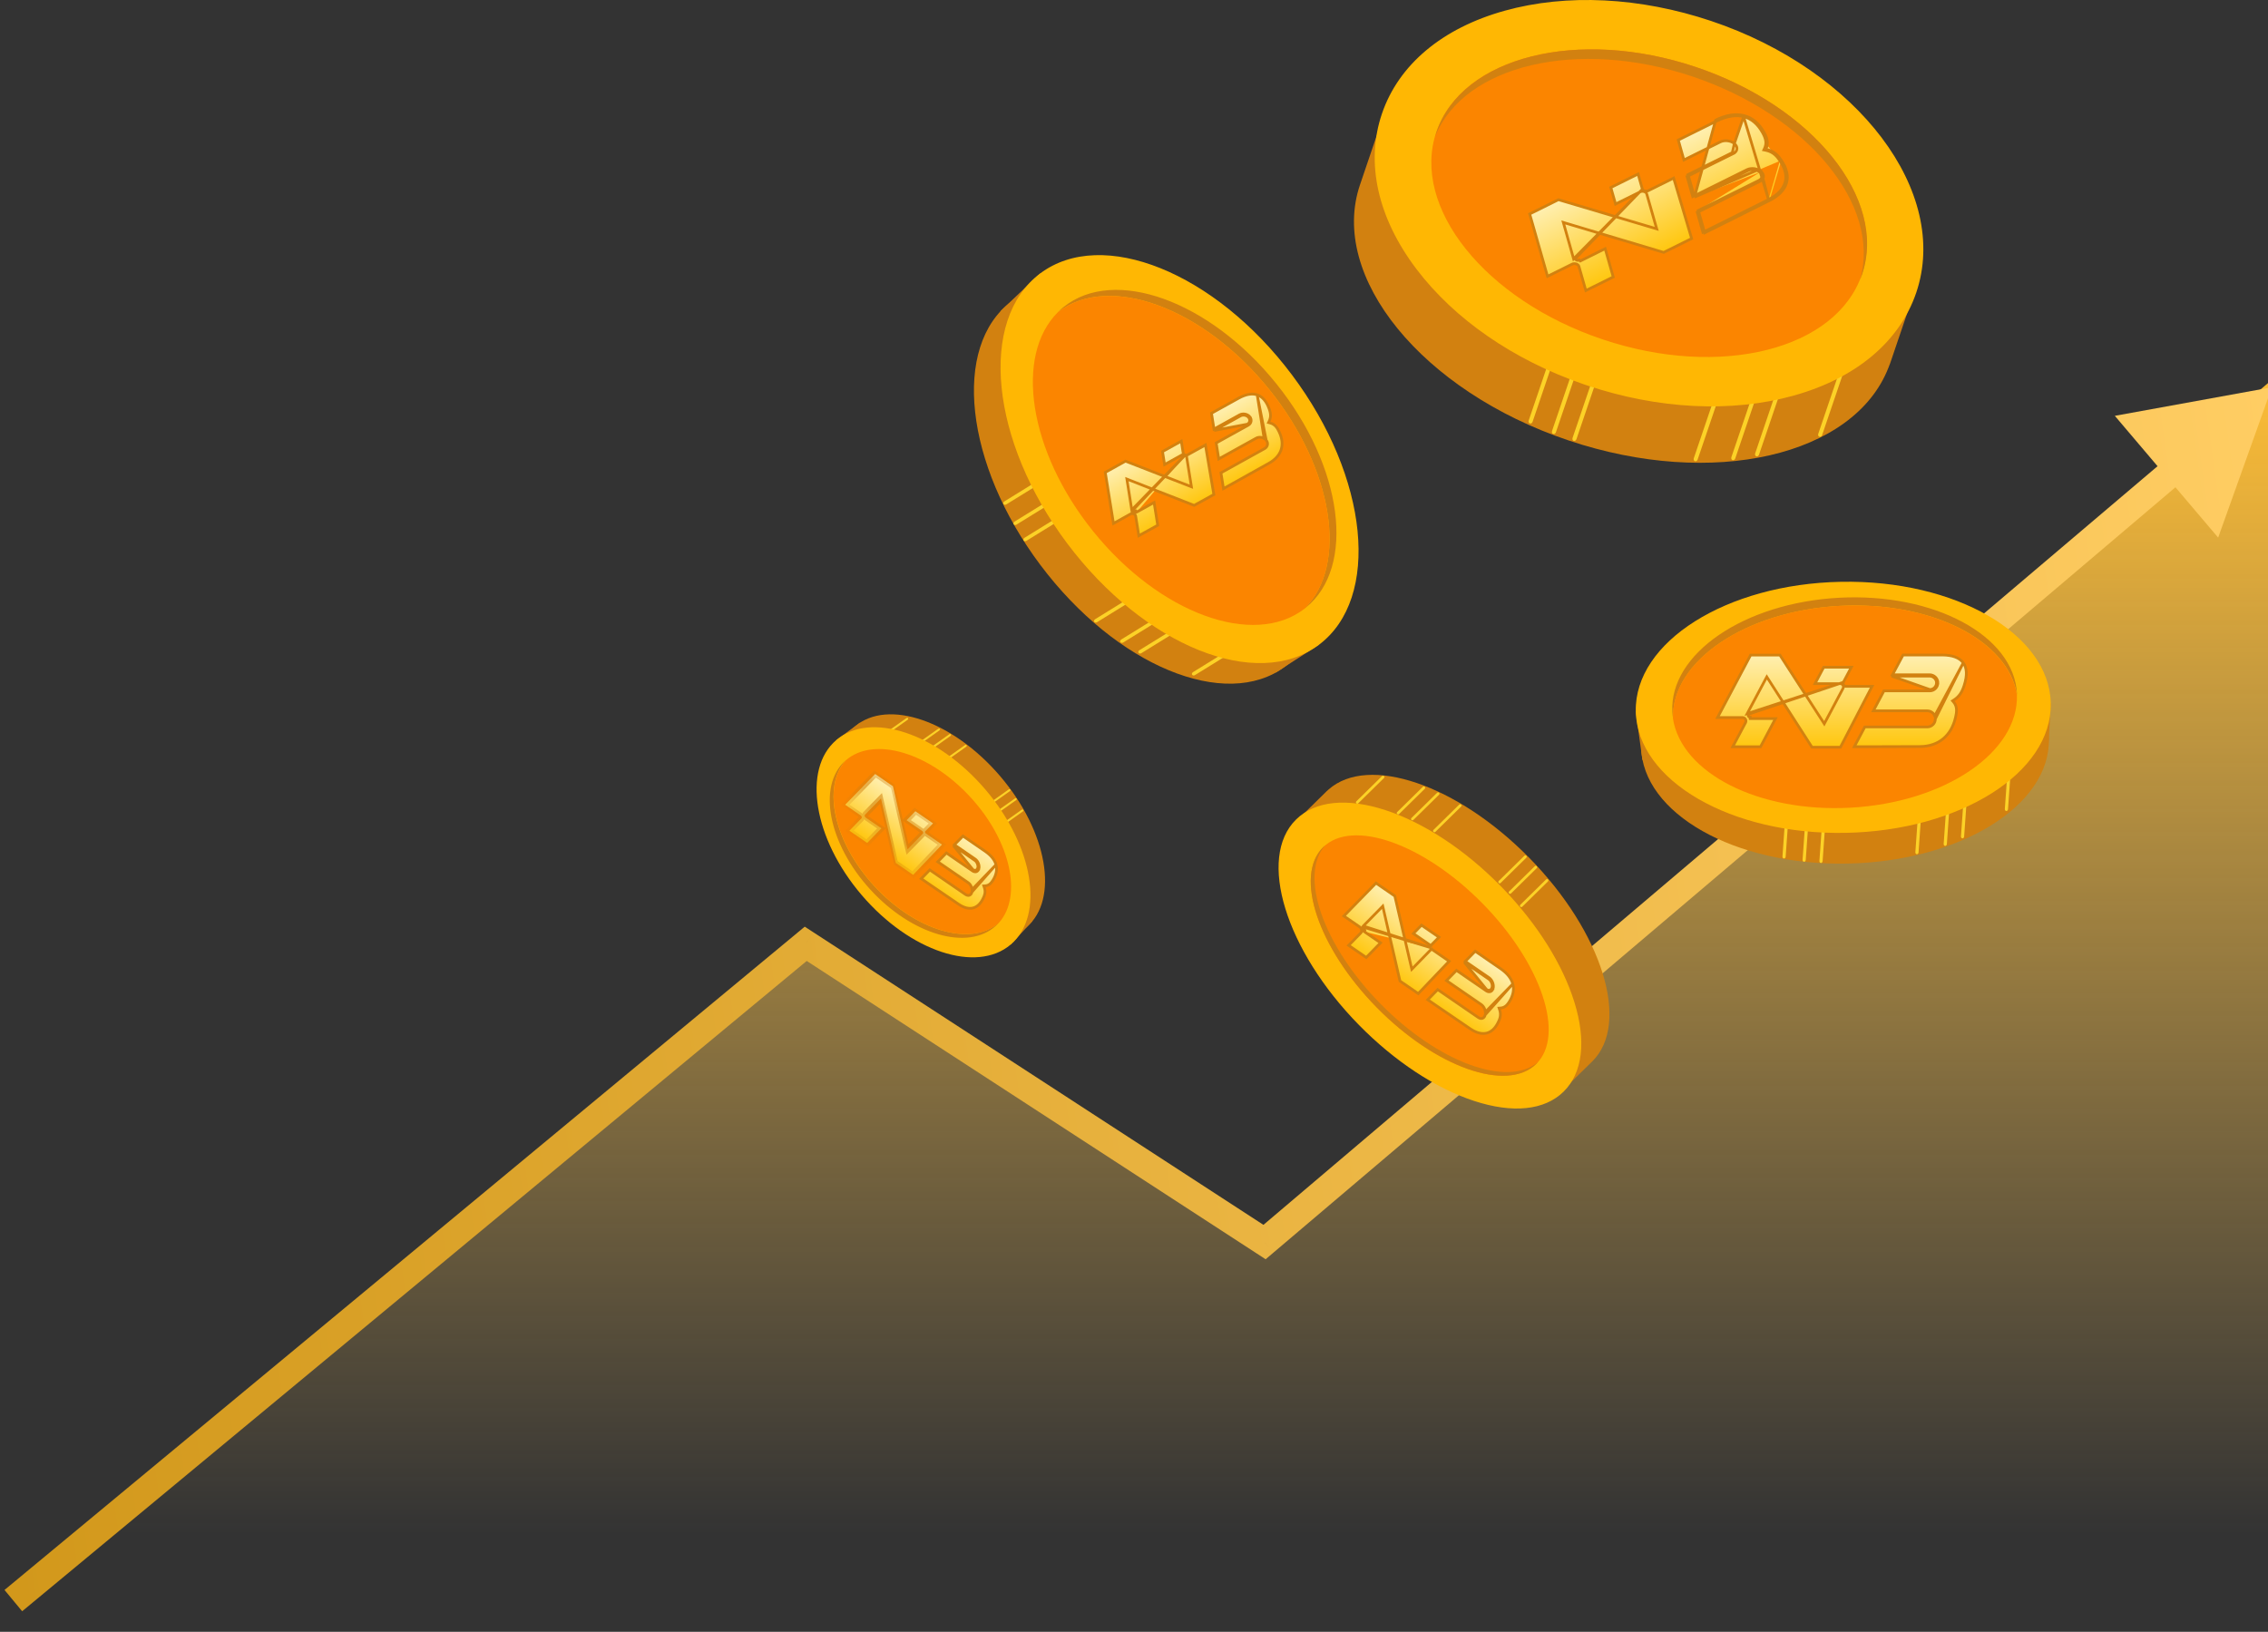 <svg width="82" height="59" viewBox="0 0 82 59" fill="none" xmlns="http://www.w3.org/2000/svg">
<rect x="0" y="0" width="82" height="59" fill="#333333" stroke="none"/>
<path d="M29 34L3 55.5H83V13L46 44.5L29 34Z" fill="url(#paint0_linear_0_1)"/>
<path d="M29.131 34.125L29.404 33.706L29.095 33.505L28.812 33.74L29.131 34.125ZM45.719 44.908L45.447 45.327L45.759 45.53L46.043 45.289L45.719 44.908ZM82.142 14.002L76.462 15.035L80.198 19.438L82.142 14.002ZM0.801 58.257L29.45 34.51L28.812 33.74L0.163 57.487L0.801 58.257ZM28.859 34.544L45.447 45.327L45.992 44.489L29.404 33.706L28.859 34.544ZM46.043 45.289L79.035 17.294L78.388 16.532L45.396 44.527L46.043 45.289Z" fill="url(#paint1_linear_0_1)"/>
<path d="M49.954 4.375L49.258 6.425L49.171 6.681C48.041 10.007 51.417 14.145 56.711 15.924C61.913 17.673 67.029 16.491 68.277 13.294L68.343 13.124L69.213 10.562" fill="#D28110"/>
<path d="M55.312 15.312C55.274 15.299 55.255 15.251 55.271 15.204L56.025 12.986C56.041 12.94 56.085 12.912 56.123 12.925L56.124 12.925C56.162 12.938 56.18 12.987 56.164 13.033L55.411 15.251C55.395 15.297 55.351 15.325 55.312 15.312L55.312 15.312Z" fill="#FCD227"/>
<path d="M56.155 15.691C56.117 15.677 56.099 15.629 56.115 15.582L56.868 13.365C56.885 13.319 56.928 13.291 56.967 13.304L56.968 13.304C57.005 13.318 57.024 13.366 57.008 13.412L56.254 15.63C56.239 15.676 56.194 15.704 56.156 15.691L56.155 15.691Z" fill="#FCD227"/>
<path d="M56.898 15.941C56.859 15.928 56.842 15.88 56.857 15.833L57.611 13.615C57.627 13.569 57.671 13.541 57.709 13.554L57.71 13.554C57.748 13.567 57.766 13.616 57.75 13.662L56.997 15.88C56.981 15.927 56.937 15.954 56.898 15.941L56.898 15.941Z" fill="#FCD227"/>
<path d="M61.28 16.675C61.242 16.662 61.224 16.614 61.24 16.567L61.993 14.35C62.009 14.303 62.053 14.275 62.092 14.288L62.093 14.289C62.131 14.302 62.149 14.35 62.133 14.397L61.379 16.614C61.364 16.661 61.319 16.688 61.281 16.675L61.28 16.675Z" fill="#FCD227"/>
<path d="M62.64 16.636C62.602 16.623 62.584 16.575 62.599 16.528L63.353 14.311C63.369 14.264 63.413 14.236 63.451 14.249L63.452 14.249C63.49 14.263 63.508 14.311 63.492 14.357L62.739 16.575C62.723 16.622 62.679 16.649 62.64 16.636L62.64 16.636Z" fill="#FCD227"/>
<path d="M63.499 16.499C63.461 16.486 63.443 16.438 63.459 16.391L64.212 14.174C64.228 14.127 64.272 14.1 64.311 14.113L64.311 14.113C64.349 14.126 64.367 14.174 64.352 14.221L63.598 16.438C63.582 16.485 63.538 16.512 63.5 16.499L63.499 16.499Z" fill="#FCD227"/>
<path d="M65.781 15.792C65.742 15.779 65.724 15.731 65.74 15.684L66.493 13.467C66.51 13.42 66.553 13.393 66.592 13.405L66.593 13.406C66.631 13.419 66.649 13.467 66.633 13.514L65.879 15.731C65.864 15.778 65.82 15.805 65.781 15.792L65.781 15.792Z" fill="#FCD227"/>
<path d="M69.212 10.562C67.991 14.15 62.708 15.62 57.413 13.845C52.117 12.07 48.814 7.722 50.035 4.134C51.256 0.546 56.539 -0.924 61.834 0.851C67.13 2.626 70.433 6.974 69.212 10.562Z" fill="#FFB703"/>
<path d="M57.223 13.881C54.719 13.012 52.592 11.545 51.22 9.739C49.808 7.88 49.362 5.881 49.965 4.109C50.568 2.338 52.144 1.016 54.402 0.388C56.643 -0.236 59.293 -0.104 61.865 0.758C67.185 2.543 70.518 6.951 69.281 10.584C68.679 12.355 67.103 13.677 64.844 14.305C62.604 14.929 59.953 14.797 57.381 13.935C57.329 13.918 57.276 13.9 57.223 13.881ZM61.958 0.994C61.906 0.976 61.855 0.958 61.803 0.941C59.253 0.086 56.627 -0.045 54.411 0.572C52.212 1.184 50.683 2.456 50.104 4.156C49.526 5.856 49.965 7.788 51.34 9.598C52.725 11.422 54.891 12.896 57.444 13.752C59.994 14.607 62.619 14.738 64.836 14.121C67.034 13.51 68.564 12.237 69.142 10.537C70.332 7.04 67.116 2.785 61.958 0.994Z" fill="#FFB703"/>
<path d="M67.316 9.925C66.39 12.646 62.196 13.697 57.948 12.273C53.7 10.849 51.006 7.489 51.932 4.768C52.858 2.048 57.052 0.996 61.3 2.42C65.549 3.844 68.242 7.204 67.316 9.925Z" fill="#FB8500"/>
<path d="M61.188 2.765C65.355 4.162 68.025 7.422 67.252 10.114C67.277 10.052 67.301 9.989 67.323 9.925C68.249 7.204 65.555 3.844 61.307 2.42C57.059 0.996 52.865 2.048 51.939 4.768C51.922 4.82 51.906 4.872 51.891 4.924C52.943 2.345 57.039 1.375 61.188 2.765Z" fill="#D28110"/>
<path d="M59.381 6.841L59.381 6.84L59.225 6.292L58.24 6.78L58.411 7.378L59.307 6.934C59.307 6.934 59.307 6.934 59.307 6.934C59.326 6.924 59.348 6.919 59.372 6.918C59.396 6.917 59.42 6.92 59.444 6.927C59.466 6.934 59.487 6.945 59.503 6.959C59.519 6.973 59.531 6.989 59.536 7.005L59.536 7.006L59.536 7.006L59.88 8.208L59.9 8.276L59.807 8.248L56.346 7.22L55.306 7.736L55.951 9.991L56.841 9.55L56.841 9.55C56.861 9.54 56.885 9.534 56.91 9.533C56.936 9.531 56.962 9.535 56.987 9.542C57.011 9.55 57.033 9.562 57.05 9.577C57.068 9.591 57.08 9.609 57.085 9.627L57.085 9.627L57.085 9.627L57.336 10.505L58.327 10.014L58.035 8.991L57.136 9.437L57.136 9.437L57.1 9.404C57.088 9.41 57.073 9.414 57.057 9.415C57.041 9.415 57.025 9.413 57.01 9.408C56.995 9.403 56.981 9.396 56.971 9.387C56.96 9.377 56.953 9.367 56.95 9.355L59.381 6.841ZM59.381 6.841C59.391 6.875 59.433 6.896 59.465 6.905C59.498 6.914 59.544 6.918 59.58 6.901L60.511 6.439L61.162 8.625L60.151 9.126L56.614 8.07L56.522 8.042L56.541 8.109L56.894 9.359L59.381 6.841Z" fill="url(#paint2_linear_0_1)" stroke="#D28110" stroke-width="0.098"/>
<path d="M63.041 4.217L63.041 4.217C62.765 4.146 62.438 4.193 62.065 4.376L60.679 5.063L60.882 5.784L62.199 5.131C62.348 5.057 62.574 5.079 62.706 5.191M63.041 4.217L62.706 5.191C62.706 5.191 62.706 5.191 62.706 5.191M63.041 4.217C63.319 4.288 63.555 4.482 63.733 4.809L63.733 4.809C63.859 5.039 63.876 5.2 63.792 5.378L63.772 5.42L63.836 5.433C64.13 5.49 64.262 5.678 64.353 5.811M63.041 4.217L63.941 7.216M62.706 5.191C62.739 5.219 62.765 5.25 62.781 5.284C62.797 5.317 62.803 5.352 62.799 5.386C62.796 5.42 62.782 5.452 62.76 5.481C62.737 5.509 62.706 5.534 62.667 5.553L62.632 5.519M62.706 5.191L62.632 5.519M62.632 5.519L62.667 5.553L61.045 6.357M62.632 5.519L60.983 6.337M61.045 6.357L61.039 6.333L60.983 6.337M61.045 6.357L61.019 6.37L60.983 6.337M61.045 6.357L61.252 7.083M60.983 6.337L61.202 7.107L61.252 7.083M61.252 7.083L61.265 7.127M61.252 7.083L63.165 6.134C63.202 6.116 63.244 6.103 63.29 6.097C63.336 6.091 63.383 6.091 63.431 6.098C63.478 6.105 63.524 6.118 63.566 6.137L61.265 7.127M61.265 7.127L63.201 6.167C63.232 6.152 63.268 6.141 63.306 6.136C63.345 6.131 63.385 6.131 63.425 6.137C63.465 6.143 63.504 6.154 63.54 6.17C63.575 6.185 63.607 6.206 63.632 6.229M61.265 7.127L62.029 4.343C62.408 4.157 62.753 4.102 63.056 4.18C63.359 4.258 63.605 4.466 63.786 4.798C63.907 5.019 63.932 5.183 63.862 5.358C63.86 5.357 63.858 5.357 63.856 5.356L63.846 5.394L63.9 5.41C63.901 5.409 63.901 5.408 63.901 5.407C64.188 5.482 64.32 5.674 64.404 5.797M63.632 6.229C63.684 6.277 63.708 6.334 63.7 6.39C63.692 6.446 63.653 6.494 63.59 6.525L61.353 7.634M63.632 6.229L63.676 6.207C63.737 6.264 63.766 6.332 63.757 6.398C63.747 6.464 63.7 6.522 63.626 6.559L61.415 7.655M63.632 6.229L63.676 6.207L63.941 7.216M61.353 7.634L61.57 8.398L61.62 8.374M61.353 7.634L61.389 7.668L61.415 7.655M61.353 7.634L61.408 7.631L61.415 7.655M61.62 8.374L61.633 8.419L62.127 8.173C62.708 7.885 63.068 7.706 63.977 7.249M61.62 8.374L62.091 8.14C62.672 7.852 63.032 7.672 63.941 7.216M61.62 8.374L61.415 7.655M63.977 7.249C64.648 6.912 64.804 6.383 64.404 5.797M63.977 7.249L63.941 7.216C63.941 7.216 63.941 7.216 63.941 7.216M63.977 7.249L63.941 7.216M64.404 5.797L64.353 5.811M64.404 5.797L64.353 5.811C64.353 5.811 64.353 5.811 64.353 5.811M64.353 5.811C64.549 6.097 64.607 6.366 64.537 6.604C64.467 6.842 64.268 7.052 63.941 7.216" fill="url(#paint3_linear_0_1)" stroke="#D28110" stroke-width="0.098"/>
<path d="M56.6 39.327L57.459 38.483L57.567 38.378C58.96 37.008 57.94 33.711 55.288 31.014C52.683 28.363 49.473 27.279 48.04 28.541L47.964 28.609L46.891 29.664" fill="#D28110"/>
<path d="M46.889 29.665C48.282 28.295 51.562 29.372 54.213 32.07C56.865 34.767 57.885 38.064 56.492 39.434C55.098 40.803 51.819 39.727 49.168 37.029C46.516 34.331 45.496 31.034 46.889 29.665Z" fill="#FFB703"/>
<path d="M54.334 32.116C55.581 33.407 56.499 34.866 56.923 36.236C57.359 37.645 57.22 38.794 56.532 39.47C55.844 40.146 54.694 40.265 53.292 39.804C51.901 39.348 50.426 38.375 49.138 37.065C46.475 34.354 45.45 31.016 46.86 29.63C47.548 28.954 48.699 28.835 50.101 29.295C51.491 29.752 52.967 30.725 54.255 32.035C54.281 32.062 54.307 32.089 54.334 32.116ZM49.132 36.915C49.157 36.942 49.183 36.968 49.209 36.995C50.486 38.294 51.947 39.258 53.323 39.71C54.688 40.158 55.803 40.047 56.463 39.399C57.123 38.75 57.252 37.637 56.828 36.265C56.4 34.881 55.461 33.406 54.184 32.105C52.907 30.806 51.446 29.841 50.07 29.39C48.705 28.942 47.59 29.052 46.93 29.701C45.572 31.036 46.561 34.257 49.132 36.915Z" fill="#FFB703"/>
<path d="M47.84 30.632C48.897 29.593 51.478 30.506 53.605 32.67C55.732 34.834 56.6 37.43 55.544 38.468C54.487 39.507 51.906 38.594 49.779 36.431C47.652 34.266 46.784 31.67 47.84 30.632Z" fill="#FB8500"/>
<path d="M51.743 34.269C51.744 34.282 51.744 34.294 51.742 34.306C51.739 34.323 51.732 34.338 51.722 34.349L51.721 34.349L51.721 34.349L51.093 34.994L51.044 35.044L51.022 34.95L50.43 32.397L49.749 31.929L48.587 33.12L49.163 33.516L49.163 33.516C49.178 33.526 49.192 33.541 49.203 33.559C49.215 33.577 49.223 33.598 49.227 33.618C49.232 33.639 49.232 33.66 49.229 33.678C49.225 33.697 49.218 33.713 49.208 33.724L49.207 33.724L49.207 33.724L48.761 34.181L49.397 34.619L49.914 34.089L49.333 33.69L49.333 33.69M51.743 34.269L49.32 33.529C49.314 33.535 49.31 33.543 49.308 33.553C49.306 33.563 49.306 33.574 49.309 33.586C49.311 33.597 49.315 33.608 49.322 33.618C49.328 33.628 49.335 33.636 49.344 33.642L49.333 33.69M51.743 34.269C51.752 34.294 51.767 34.323 51.791 34.34L52.394 34.754L51.277 35.925L50.616 35.47L50.015 32.859L49.993 32.765L49.945 32.814L49.29 33.482M51.743 34.269L49.29 33.482M49.333 33.69C49.318 33.679 49.303 33.664 49.292 33.646C49.281 33.628 49.273 33.608 49.268 33.587C49.264 33.566 49.264 33.545 49.267 33.527C49.271 33.508 49.279 33.493 49.29 33.482C49.29 33.482 49.29 33.482 49.29 33.482C49.29 33.482 49.29 33.482 49.29 33.482M49.333 33.69L49.29 33.482M51.752 34.166L51.752 34.166C51.736 34.183 51.733 34.209 51.736 34.231C51.731 34.218 51.725 34.205 51.717 34.193C51.707 34.176 51.694 34.162 51.679 34.152C51.679 34.152 51.679 34.152 51.679 34.152L51.1 33.754L51.395 33.451L52.026 33.885L51.752 34.166Z" fill="url(#paint4_linear_0_1)" stroke="#D28110" stroke-width="0.098"/>
<path d="M54.695 35.575L54.695 35.575C54.643 35.382 54.501 35.195 54.255 35.024L53.337 34.393L52.976 34.76L53.837 35.351C53.941 35.423 54.013 35.583 53.989 35.714L53.948 35.689M54.695 35.575L53.705 36.591C53.701 36.555 53.693 36.52 53.679 36.485C53.666 36.451 53.648 36.418 53.626 36.39C53.605 36.362 53.581 36.338 53.554 36.32L52.297 35.455L52.659 35.085L53.734 35.824C53.734 35.824 53.734 35.824 53.734 35.824C53.761 35.843 53.789 35.854 53.817 35.859C53.844 35.863 53.871 35.86 53.895 35.85C53.919 35.84 53.939 35.822 53.955 35.799C53.971 35.776 53.983 35.747 53.989 35.714L53.948 35.689M54.695 35.575C54.748 35.77 54.714 35.984 54.573 36.212L54.573 36.212C54.476 36.371 54.383 36.438 54.244 36.447L54.199 36.45L54.22 36.513C54.286 36.711 54.219 36.856 54.168 36.962C54.06 37.185 53.914 37.316 53.743 37.355C53.572 37.395 53.373 37.344 53.155 37.196C52.545 36.782 52.305 36.617 51.917 36.351L51.621 36.147L51.98 35.78L53.448 36.789C53.501 36.825 53.556 36.835 53.604 36.817C53.651 36.798 53.685 36.753 53.699 36.691L54.695 35.575ZM53.948 35.689C53.943 35.715 53.934 35.738 53.921 35.756C53.908 35.775 53.892 35.789 53.873 35.797C53.854 35.805 53.833 35.807 53.811 35.804C53.789 35.8 53.767 35.791 53.745 35.776L52.944 34.793L53.826 35.399C53.911 35.457 53.967 35.585 53.948 35.689Z" fill="url(#paint5_linear_0_1)" stroke="#D28110" stroke-width="0.098"/>
<path d="M55.968 31.8C55.987 31.82 55.986 31.851 55.967 31.87L55.038 32.784C55.018 32.803 54.987 32.803 54.967 32.783L54.967 32.783C54.948 32.763 54.949 32.732 54.968 32.713L55.897 31.799C55.917 31.78 55.948 31.78 55.967 31.8L55.968 31.8Z" fill="#FCD227"/>
<path d="M55.562 31.32C55.581 31.34 55.58 31.371 55.56 31.39L54.632 32.303C54.612 32.322 54.58 32.322 54.561 32.302L54.561 32.302C54.542 32.282 54.542 32.251 54.562 32.232L55.491 31.319C55.51 31.3 55.542 31.3 55.561 31.32L55.562 31.32Z" fill="#FCD227"/>
<path d="M55.186 30.941C55.205 30.961 55.205 30.992 55.185 31.011L54.257 31.924C54.237 31.944 54.205 31.943 54.186 31.924L54.186 31.923C54.167 31.904 54.167 31.872 54.187 31.853L55.116 30.94C55.135 30.921 55.167 30.921 55.186 30.941L55.186 30.941Z" fill="#FCD227"/>
<path d="M52.827 29.093C52.846 29.113 52.846 29.144 52.826 29.163L51.897 30.077C51.878 30.096 51.846 30.096 51.827 30.076L51.827 30.076C51.807 30.056 51.808 30.025 51.828 30.006L52.757 29.092C52.776 29.073 52.808 29.073 52.827 29.093L52.827 29.093Z" fill="#FCD227"/>
<path d="M52.03 28.664C52.049 28.683 52.049 28.715 52.029 28.734L51.1 29.647C51.081 29.666 51.049 29.666 51.03 29.646L51.03 29.646C51.011 29.626 51.011 29.595 51.031 29.576L51.96 28.663C51.979 28.643 52.011 28.644 52.03 28.663L52.03 28.664Z" fill="#FCD227"/>
<path d="M51.514 28.449C51.533 28.468 51.533 28.5 51.514 28.519L50.585 29.432C50.565 29.451 50.534 29.451 50.514 29.431L50.514 29.431C50.495 29.412 50.495 29.38 50.515 29.361L51.444 28.448C51.464 28.429 51.495 28.429 51.514 28.448L51.514 28.449Z" fill="#FCD227"/>
<path d="M50.038 28.062C50.057 28.082 50.057 28.113 50.037 28.132L49.108 29.045C49.089 29.064 49.057 29.064 49.038 29.045L49.037 29.044C49.019 29.025 49.019 28.993 49.038 28.974L49.967 28.061C49.987 28.042 50.019 28.042 50.038 28.062L50.038 28.062Z" fill="#FCD227"/>
<path d="M49.914 36.296C47.828 34.173 46.953 31.635 47.918 30.559C47.891 30.581 47.865 30.604 47.84 30.628C46.784 31.667 47.652 34.263 49.779 36.427C51.906 38.591 54.487 39.503 55.544 38.465C55.564 38.445 55.583 38.425 55.601 38.404C54.501 39.328 51.992 38.409 49.914 36.296Z" fill="#D28110"/>
<path d="M46.467 24.098C48.622 22.481 48.152 18.216 45.417 14.572C42.683 10.928 38.72 9.284 36.565 10.901C34.411 12.518 34.881 16.782 37.615 20.427C40.349 24.071 44.313 25.714 46.467 24.098Z" fill="#D28110"/>
<path d="M44.365 15.511L47.681 23.315L46.133 24.312C46.133 24.312 42.531 23.309 42.438 23.278C42.345 23.247 36.811 17.962 36.811 17.962L36.172 11.251L37.605 9.887L38.489 10.422L44.365 15.511Z" fill="#D28110"/>
<path d="M36.281 18.225C36.263 18.194 36.278 18.152 36.314 18.129L38.062 17.049C38.099 17.026 38.144 17.032 38.163 17.062L38.163 17.063C38.181 17.093 38.167 17.136 38.13 17.159L36.383 18.238C36.346 18.261 36.3 18.255 36.282 18.225L36.281 18.225Z" fill="#FCD227"/>
<path d="M36.648 18.955C36.63 18.925 36.645 18.882 36.682 18.859L38.429 17.779C38.466 17.757 38.511 17.763 38.53 17.793L38.53 17.793C38.549 17.824 38.534 17.866 38.497 17.889L36.75 18.969C36.713 18.992 36.668 18.986 36.649 18.955L36.648 18.955Z" fill="#FCD227"/>
<path d="M37.008 19.541C36.99 19.511 37.004 19.468 37.041 19.445L38.789 18.365C38.825 18.343 38.871 18.349 38.889 18.379L38.89 18.379C38.908 18.41 38.894 18.452 38.857 18.475L37.109 19.555C37.072 19.578 37.027 19.572 37.008 19.541L37.008 19.541Z" fill="#FCD227"/>
<path d="M39.563 22.482C39.544 22.452 39.559 22.41 39.596 22.387L41.343 21.307C41.38 21.284 41.425 21.29 41.444 21.32L41.444 21.321C41.463 21.351 41.448 21.394 41.411 21.416L39.664 22.496C39.627 22.519 39.582 22.513 39.563 22.483L39.563 22.482Z" fill="#FCD227"/>
<path d="M40.508 23.217C40.489 23.186 40.504 23.144 40.541 23.121L42.289 22.041C42.326 22.018 42.371 22.024 42.39 22.055L42.39 22.055C42.408 22.085 42.394 22.128 42.357 22.151L40.609 23.231C40.572 23.253 40.527 23.247 40.508 23.217L40.508 23.217Z" fill="#FCD227"/>
<path d="M41.164 23.604C41.146 23.573 41.16 23.53 41.197 23.508L42.945 22.428C42.982 22.405 43.027 22.411 43.045 22.441L43.046 22.442C43.064 22.472 43.05 22.515 43.013 22.537L41.265 23.617C41.228 23.64 41.183 23.634 41.164 23.604L41.164 23.604Z" fill="#FCD227"/>
<path d="M43.102 24.396C43.083 24.366 43.098 24.323 43.135 24.301L44.882 23.221C44.919 23.198 44.964 23.204 44.983 23.234L44.983 23.235C45.002 23.265 44.987 23.308 44.95 23.33L43.203 24.41C43.166 24.433 43.121 24.427 43.102 24.397L43.102 24.396Z" fill="#FCD227"/>
<path d="M47.685 23.314C49.929 21.631 49.492 17.26 46.71 13.552C43.927 9.844 39.853 8.202 37.609 9.886C35.366 11.569 35.803 15.94 38.585 19.648C41.368 23.356 45.442 24.998 47.685 23.314Z" fill="#FFB703"/>
<path d="M46.144 13.871C43.727 10.868 40.284 9.628 38.454 11.101C38.382 11.158 38.315 11.22 38.25 11.284C40.091 9.867 43.497 11.111 45.894 14.089C48.217 16.975 48.746 20.437 47.161 22.01C47.176 21.999 47.192 21.987 47.206 21.975C49.036 20.503 48.561 16.874 46.144 13.871Z" fill="#D28110"/>
<path d="M45.897 14.09C43.5 11.111 40.093 9.867 38.252 11.284C36.667 12.857 37.197 16.32 39.519 19.205C41.917 22.183 45.323 23.428 47.164 22.01C48.749 20.437 48.219 16.975 45.897 14.09Z" fill="#FB8500"/>
<path d="M42.85 16.454C42.862 16.461 42.872 16.469 42.881 16.479C42.893 16.492 42.9 16.507 42.903 16.523L42.904 16.524L42.904 16.524L43.064 17.523L43.076 17.599L42.992 17.567L40.693 16.673L39.961 17.079L40.258 18.926L40.876 18.583L40.876 18.583C40.892 18.574 40.911 18.569 40.931 18.568C40.951 18.567 40.971 18.571 40.99 18.579C41.008 18.586 41.025 18.598 41.037 18.612C41.049 18.626 41.057 18.642 41.06 18.659L41.061 18.66L41.061 18.66L41.174 19.369L41.858 18.991L41.726 18.168L41.102 18.514L41.102 18.514M42.85 16.454L40.971 18.434C40.972 18.443 40.977 18.452 40.983 18.46C40.99 18.468 40.999 18.474 41.009 18.479C41.019 18.483 41.03 18.485 41.041 18.484C41.052 18.484 41.062 18.481 41.071 18.476L41.102 18.514M42.85 16.454C42.874 16.461 42.907 16.464 42.934 16.448L43.582 16.089L43.887 17.88L43.176 18.273L40.827 17.355L40.743 17.322L40.755 17.399L40.919 18.437L42.85 16.454ZM41.102 18.514C41.086 18.523 41.066 18.529 41.047 18.529C41.026 18.53 41.006 18.526 40.988 18.518C40.969 18.511 40.953 18.499 40.941 18.485C40.929 18.471 40.921 18.454 40.919 18.437L41.102 18.514ZM42.779 16.386L42.78 16.387C42.784 16.413 42.804 16.432 42.825 16.443C42.81 16.439 42.796 16.437 42.781 16.438C42.762 16.439 42.744 16.443 42.729 16.452C42.729 16.452 42.729 16.452 42.729 16.452L42.106 16.797L42.031 16.327L42.71 15.951L42.779 16.386Z" fill="url(#paint6_linear_0_1)" stroke="#D28110" stroke-width="0.098"/>
<path d="M45.454 14.277L45.454 14.277C45.275 14.217 45.053 14.25 44.788 14.395L43.802 14.941L43.892 15.514L44.816 15.001C44.929 14.939 45.09 14.961 45.179 15.061L45.138 15.086M45.454 14.277L45.705 15.852C45.676 15.835 45.644 15.822 45.61 15.816C45.576 15.809 45.541 15.808 45.508 15.813C45.474 15.818 45.443 15.828 45.415 15.844L44.064 16.593L43.972 16.016L45.127 15.376C45.127 15.376 45.127 15.376 45.127 15.376C45.156 15.36 45.18 15.339 45.198 15.315C45.217 15.29 45.229 15.262 45.233 15.232C45.238 15.203 45.236 15.172 45.227 15.143C45.217 15.114 45.201 15.085 45.179 15.061L45.138 15.086M45.454 14.277C45.634 14.338 45.781 14.496 45.882 14.768L45.882 14.768C45.953 14.958 45.954 15.088 45.887 15.232L45.865 15.278L45.923 15.294C46.113 15.343 46.19 15.494 46.244 15.607C46.359 15.843 46.382 16.064 46.32 16.257C46.258 16.45 46.111 16.619 45.879 16.749C45.227 17.115 44.97 17.258 44.554 17.489L44.235 17.666L44.144 17.095L45.721 16.221C45.777 16.19 45.815 16.14 45.826 16.083C45.837 16.025 45.821 15.965 45.78 15.915L45.454 14.277ZM45.138 15.086C45.155 15.106 45.168 15.128 45.176 15.152C45.183 15.175 45.185 15.2 45.181 15.223C45.177 15.247 45.168 15.269 45.153 15.289C45.139 15.309 45.119 15.326 45.096 15.338L43.9 15.564L44.847 15.039C44.938 14.989 45.068 15.008 45.138 15.086Z" fill="url(#paint7_linear_0_1)" stroke="#D28110" stroke-width="0.098"/>
<path d="M37.113 33.526C38.299 32.514 37.872 30.068 36.16 28.062C34.447 26.057 32.098 25.252 30.912 26.265C29.727 27.277 30.154 29.723 31.866 31.729C33.578 33.734 35.928 34.539 37.113 33.526Z" fill="#D28110"/>
<path d="M32.434 31.148L30.234 26.761L31.092 26.129C31.092 26.129 33.209 26.577 33.264 26.591C33.319 26.606 36.708 29.457 36.708 29.457L37.322 33.31L36.544 34.15L36.014 33.873L32.434 31.148Z" fill="#D28110"/>
<path d="M36.996 29.284C37.007 29.3 37 29.326 36.98 29.34L36.01 30.028C35.989 30.042 35.963 30.04 35.951 30.024L35.951 30.023C35.939 30.006 35.946 29.981 35.967 29.967L36.937 29.279C36.957 29.265 36.983 29.267 36.995 29.284L36.996 29.284Z" fill="#FCD227"/>
<path d="M36.754 28.873C36.765 28.89 36.758 28.916 36.738 28.93L35.768 29.617C35.747 29.632 35.721 29.63 35.709 29.613L35.709 29.613C35.697 29.596 35.704 29.571 35.724 29.557L36.694 28.869C36.715 28.855 36.741 28.857 36.753 28.873L36.754 28.873Z" fill="#FCD227"/>
<path d="M36.527 28.549C36.539 28.566 36.532 28.591 36.511 28.606L35.541 29.293C35.521 29.308 35.494 29.306 35.482 29.289L35.482 29.289C35.471 29.272 35.477 29.247 35.498 29.233L36.468 28.545C36.489 28.53 36.515 28.532 36.527 28.549L36.527 28.549Z" fill="#FCD227"/>
<path d="M34.949 26.944C34.961 26.961 34.954 26.986 34.933 27L33.963 27.688C33.943 27.702 33.916 27.701 33.904 27.684L33.904 27.683C33.892 27.667 33.899 27.642 33.92 27.627L34.89 26.939C34.91 26.925 34.937 26.927 34.949 26.944L34.949 26.944Z" fill="#FCD227"/>
<path d="M34.379 26.553C34.39 26.57 34.383 26.595 34.363 26.61L33.393 27.297C33.372 27.312 33.346 27.31 33.334 27.293L33.334 27.293C33.322 27.276 33.329 27.251 33.349 27.236L34.32 26.549C34.34 26.534 34.366 26.536 34.378 26.553L34.379 26.553Z" fill="#FCD227"/>
<path d="M33.98 26.354C33.992 26.371 33.985 26.396 33.964 26.41L32.994 27.098C32.974 27.113 32.947 27.111 32.936 27.094L32.935 27.094C32.924 27.077 32.931 27.052 32.951 27.037L33.921 26.35C33.942 26.335 33.968 26.337 33.98 26.354L33.98 26.354Z" fill="#FCD227"/>
<path d="M32.832 25.967C32.843 25.984 32.836 26.009 32.816 26.024L31.846 26.711C31.825 26.726 31.799 26.724 31.787 26.707L31.787 26.707C31.775 26.69 31.782 26.665 31.803 26.65L32.773 25.963C32.793 25.948 32.819 25.95 32.831 25.967L32.832 25.967Z" fill="#FCD227"/>
<path d="M36.545 34.149C37.78 33.095 37.368 30.586 35.626 28.545C33.883 26.505 31.47 25.705 30.235 26.759C29.001 27.813 29.413 30.322 31.155 32.363C32.898 34.403 35.311 35.203 36.545 34.149Z" fill="#FFB703"/>
<path d="M31.46 32.156C32.965 33.803 34.999 34.394 36.002 33.477C36.042 33.441 36.079 33.403 36.114 33.363C35.102 34.249 33.089 33.654 31.596 32.021C30.149 30.439 29.717 28.459 30.575 27.492C30.567 27.499 30.558 27.506 30.55 27.514C29.547 28.431 29.954 30.51 31.46 32.156Z" fill="#D28110"/>
<path d="M31.6 32.021C33.093 33.654 35.106 34.249 36.118 33.363C36.976 32.397 36.544 30.416 35.097 28.834C33.604 27.201 31.591 26.607 30.579 27.492C29.721 28.459 30.154 30.439 31.6 32.021Z" fill="#FB8500"/>
<mask id="path-57-inside-1_0_1" fill="white">
<path d="M33.466 30.131C33.447 30.118 33.436 30.075 33.449 30.061L33.733 29.77L33.095 29.331L32.777 29.657L33.348 30.049C33.355 30.054 33.361 30.061 33.366 30.068C33.37 30.076 33.374 30.085 33.376 30.094C33.378 30.103 33.378 30.112 33.377 30.12C33.375 30.128 33.372 30.135 33.368 30.14L32.812 30.71L32.283 28.428L31.641 27.986L30.558 29.097L31.125 29.488C31.133 29.493 31.139 29.5 31.145 29.509C31.15 29.517 31.154 29.527 31.156 29.537C31.159 29.547 31.159 29.557 31.157 29.566C31.155 29.575 31.152 29.583 31.147 29.588L30.711 30.035L31.353 30.477L31.867 29.95L31.294 29.557C31.287 29.552 31.28 29.544 31.275 29.536C31.27 29.527 31.265 29.517 31.264 29.507C31.261 29.497 31.261 29.487 31.263 29.479C31.265 29.47 31.268 29.462 31.274 29.457L31.852 28.867L32.389 31.201L33.015 31.631L34.057 30.537L33.466 30.131Z"/>
</mask>
<path d="M33.466 30.131C33.447 30.118 33.436 30.075 33.449 30.061L33.733 29.77L33.095 29.331L32.777 29.657L33.348 30.049C33.355 30.054 33.361 30.061 33.366 30.068C33.37 30.076 33.374 30.085 33.376 30.094C33.378 30.103 33.378 30.112 33.377 30.12C33.375 30.128 33.372 30.135 33.368 30.14L32.812 30.71L32.283 28.428L31.641 27.986L30.558 29.097L31.125 29.488C31.133 29.493 31.139 29.5 31.145 29.509C31.15 29.517 31.154 29.527 31.156 29.537C31.159 29.547 31.159 29.557 31.157 29.566C31.155 29.575 31.152 29.583 31.147 29.588L30.711 30.035L31.353 30.477L31.867 29.95L31.294 29.557C31.287 29.552 31.28 29.544 31.275 29.536C31.27 29.527 31.265 29.517 31.264 29.507C31.261 29.497 31.261 29.487 31.263 29.479C31.265 29.47 31.268 29.462 31.274 29.457L31.852 28.867L32.389 31.201L33.015 31.631L34.057 30.537L33.466 30.131Z" fill="url(#paint8_linear_0_1)"/>
<path d="M33.449 30.061L33.388 29.967L33.388 29.968L33.449 30.061ZM33.733 29.77L33.794 29.864L33.889 29.767L33.755 29.675L33.733 29.77ZM33.095 29.331L33.116 29.236L33.068 29.203L33.033 29.238L33.095 29.331ZM32.777 29.657L32.715 29.563L32.621 29.66L32.755 29.753L32.777 29.657ZM33.348 30.049L33.326 30.145L33.326 30.145L33.348 30.049ZM33.368 30.14L33.429 30.234L33.43 30.233L33.368 30.14ZM32.812 30.71L32.733 30.715L32.776 30.904L32.874 30.804L32.812 30.71ZM32.283 28.428L32.363 28.423L32.349 28.363L32.305 28.332L32.283 28.428ZM31.641 27.986L31.663 27.891L31.614 27.857L31.58 27.893L31.641 27.986ZM30.558 29.097L30.496 29.004L30.402 29.101L30.536 29.193L30.558 29.097ZM31.125 29.488L31.147 29.392L31.147 29.392L31.125 29.488ZM31.147 29.588L31.208 29.682L31.209 29.681L31.147 29.588ZM30.711 30.035L30.649 29.941L30.555 30.038L30.689 30.13L30.711 30.035ZM31.353 30.477L31.331 30.572L31.38 30.605L31.414 30.57L31.353 30.477ZM31.867 29.95L31.928 30.044L32.023 29.947L31.889 29.855L31.867 29.95ZM31.294 29.557L31.316 29.461L31.316 29.461L31.294 29.557ZM31.274 29.457L31.335 29.551L31.335 29.551L31.274 29.457ZM31.852 28.867L31.932 28.862L31.889 28.674L31.791 28.773L31.852 28.867ZM32.389 31.201L32.31 31.206L32.324 31.266L32.368 31.296L32.389 31.201ZM33.015 31.631L32.993 31.726L33.042 31.76L33.076 31.724L33.015 31.631ZM34.057 30.537L34.119 30.631L34.212 30.533L34.079 30.442L34.057 30.537ZM33.488 30.035C33.502 30.045 33.511 30.058 33.516 30.066C33.521 30.075 33.523 30.082 33.525 30.089C33.526 30.095 33.528 30.104 33.527 30.115C33.526 30.126 33.522 30.142 33.511 30.154L33.388 29.968C33.352 30.005 33.358 30.069 33.367 30.104C33.376 30.14 33.399 30.195 33.445 30.227L33.488 30.035ZM33.511 30.155L33.794 29.864L33.672 29.677L33.388 29.967L33.511 30.155ZM33.755 29.675L33.116 29.236L33.073 29.427L33.712 29.866L33.755 29.675ZM33.033 29.238L32.715 29.563L32.838 29.751L33.156 29.425L33.033 29.238ZM32.755 29.753L33.326 30.145L33.37 29.954L32.798 29.561L32.755 29.753ZM33.326 30.145C33.319 30.14 33.313 30.133 33.307 30.125L33.424 30.012C33.409 29.988 33.39 29.968 33.37 29.954L33.326 30.145ZM33.307 30.125C33.302 30.116 33.298 30.107 33.296 30.097L33.456 30.091C33.45 30.063 33.439 30.036 33.424 30.012L33.307 30.125ZM33.296 30.097C33.294 30.087 33.294 30.078 33.295 30.069L33.458 30.172C33.463 30.147 33.462 30.119 33.456 30.091L33.296 30.097ZM33.295 30.069C33.297 30.06 33.3 30.053 33.305 30.048L33.43 30.233C33.444 30.217 33.454 30.196 33.458 30.172L33.295 30.069ZM33.306 30.047L32.751 30.616L32.874 30.804L33.429 30.234L33.306 30.047ZM32.892 30.705L32.363 28.423L32.204 28.433L32.733 30.715L32.892 30.705ZM32.305 28.332L31.663 27.891L31.619 28.082L32.262 28.523L32.305 28.332ZM31.58 27.893L30.496 29.004L30.619 29.191L31.702 28.08L31.58 27.893ZM30.536 29.193L31.103 29.583L31.147 29.392L30.579 29.002L30.536 29.193ZM31.103 29.583C31.097 29.579 31.091 29.572 31.086 29.565L31.203 29.452C31.187 29.427 31.168 29.407 31.147 29.392L31.103 29.583ZM31.086 29.565C31.082 29.557 31.078 29.549 31.076 29.54L31.236 29.535C31.23 29.506 31.219 29.477 31.203 29.452L31.086 29.565ZM31.076 29.54C31.074 29.531 31.074 29.522 31.076 29.515L31.239 29.618C31.244 29.592 31.243 29.564 31.236 29.535L31.076 29.54ZM31.076 29.515C31.077 29.507 31.08 29.5 31.085 29.496L31.209 29.681C31.224 29.665 31.234 29.644 31.239 29.618L31.076 29.515ZM31.086 29.494L30.649 29.941L30.772 30.129L31.208 29.682L31.086 29.494ZM30.689 30.13L31.331 30.572L31.375 30.381L30.732 29.939L30.689 30.13ZM31.414 30.57L31.928 30.044L31.806 29.857L31.292 30.383L31.414 30.57ZM31.889 29.855L31.316 29.461L31.273 29.652L31.845 30.046L31.889 29.855ZM31.316 29.461C31.323 29.466 31.329 29.472 31.334 29.48L31.216 29.592C31.232 29.617 31.252 29.638 31.273 29.652L31.316 29.461ZM31.334 29.48C31.338 29.488 31.342 29.497 31.344 29.506L31.183 29.509C31.189 29.538 31.201 29.567 31.216 29.592L31.334 29.48ZM31.344 29.506C31.346 29.515 31.346 29.524 31.344 29.532L31.182 29.425C31.177 29.451 31.177 29.48 31.183 29.509L31.344 29.506ZM31.344 29.532C31.343 29.54 31.339 29.546 31.335 29.551L31.213 29.363C31.198 29.378 31.187 29.4 31.182 29.425L31.344 29.532ZM31.335 29.551L31.913 28.961L31.791 28.773L31.213 29.363L31.335 29.551ZM31.773 28.872L32.31 31.206L32.469 31.196L31.932 28.862L31.773 28.872ZM32.368 31.296L32.993 31.726L33.036 31.535L32.411 31.105L32.368 31.296ZM33.076 31.724L34.119 30.631L33.996 30.444L32.953 31.537L33.076 31.724ZM34.079 30.442L33.488 30.035L33.445 30.227L34.036 30.633L34.079 30.442Z" fill="#D28110" mask="url(#path-57-inside-1_0_1)"/>
<path d="M36.01 31.265L36.01 31.265C35.964 31.097 35.841 30.934 35.624 30.783L34.816 30.228L34.505 30.544L35.257 31.061C35.352 31.126 35.417 31.271 35.395 31.39L35.354 31.365M36.01 31.265L35.144 32.163C35.141 32.13 35.133 32.098 35.121 32.067C35.109 32.035 35.093 32.006 35.073 31.98C35.054 31.955 35.032 31.933 35.008 31.917L33.905 31.159L34.217 30.839L35.164 31.49C35.164 31.49 35.164 31.49 35.164 31.49C35.189 31.507 35.214 31.517 35.239 31.521C35.264 31.526 35.288 31.523 35.31 31.514C35.331 31.504 35.35 31.488 35.365 31.467C35.379 31.446 35.39 31.42 35.395 31.39L35.354 31.365M36.01 31.265C36.056 31.434 36.026 31.622 35.903 31.822L35.903 31.822C35.817 31.962 35.736 32.02 35.615 32.029L35.569 32.032L35.59 32.094C35.647 32.265 35.59 32.391 35.544 32.485C35.449 32.682 35.321 32.796 35.171 32.831C35.021 32.865 34.846 32.821 34.655 32.691C34.117 32.325 33.904 32.179 33.561 31.944L33.308 31.77L33.617 31.453L34.911 32.343C34.959 32.375 35.01 32.384 35.053 32.368C35.096 32.351 35.127 32.31 35.139 32.253L36.01 31.265ZM35.354 31.365C35.35 31.388 35.342 31.408 35.331 31.425C35.319 31.441 35.305 31.453 35.288 31.46C35.271 31.468 35.253 31.47 35.233 31.467C35.214 31.464 35.194 31.455 35.175 31.442L34.473 30.577L35.246 31.109C35.321 31.16 35.371 31.274 35.354 31.365Z" fill="url(#paint9_linear_0_1)" stroke="#D28110" stroke-width="0.098"/>
<path d="M66.79 31.224C70.861 31.146 74.125 29.131 74.078 26.724C74.032 24.317 70.694 22.429 66.622 22.507C62.551 22.585 59.288 24.6 59.334 27.007C59.38 29.414 62.718 31.302 66.79 31.224Z" fill="#D28110"/>
<path d="M66.753 23.754L74.145 25.429L74.059 27.072C74.059 27.072 71.449 29.16 71.378 29.211C71.307 29.263 64.581 30.513 64.581 30.513L59.381 27.469L59.141 25.717L59.992 25.355L66.753 23.754Z" fill="#D28110"/>
<path d="M64.498 31.042C64.466 31.04 64.443 31.007 64.445 30.968L64.576 29.137C64.579 29.098 64.606 29.068 64.638 29.07L64.639 29.07C64.67 29.073 64.694 29.106 64.691 29.144L64.561 30.976C64.558 31.015 64.53 31.044 64.498 31.042L64.498 31.042Z" fill="#FCD227"/>
<path d="M65.224 31.159C65.192 31.157 65.169 31.124 65.172 31.085L65.302 29.254C65.305 29.215 65.333 29.185 65.365 29.188L65.365 29.188C65.397 29.19 65.42 29.223 65.417 29.262L65.287 31.093C65.284 31.132 65.256 31.162 65.225 31.159H65.224Z" fill="#FCD227"/>
<path d="M65.834 31.202C65.802 31.2 65.779 31.167 65.781 31.129L65.912 29.297C65.914 29.258 65.942 29.228 65.974 29.231L65.975 29.231C66.006 29.233 66.029 29.266 66.027 29.305L65.897 31.136C65.894 31.175 65.866 31.205 65.834 31.203L65.834 31.202Z" fill="#FCD227"/>
<path d="M69.302 30.886C69.271 30.884 69.248 30.851 69.25 30.812L69.38 28.98C69.383 28.942 69.411 28.912 69.443 28.914L69.443 28.914C69.475 28.917 69.498 28.95 69.495 28.988L69.365 30.82C69.362 30.859 69.335 30.888 69.303 30.886L69.302 30.886Z" fill="#FCD227"/>
<path d="M70.326 30.585C70.294 30.583 70.271 30.55 70.274 30.511L70.404 28.68C70.407 28.641 70.435 28.611 70.466 28.613L70.467 28.613C70.499 28.616 70.522 28.649 70.519 28.687L70.389 30.519C70.386 30.558 70.358 30.587 70.326 30.585L70.326 30.585Z" fill="#FCD227"/>
<path d="M70.951 30.312C70.919 30.309 70.896 30.276 70.899 30.238L71.029 28.406C71.032 28.367 71.06 28.338 71.091 28.34L71.092 28.34C71.123 28.343 71.147 28.375 71.144 28.414L71.014 30.246C71.011 30.284 70.983 30.314 70.951 30.312L70.951 30.312Z" fill="#FCD227"/>
<path d="M72.537 29.323C72.505 29.321 72.482 29.288 72.485 29.25L72.615 27.418C72.618 27.379 72.645 27.35 72.677 27.352L72.678 27.352C72.709 27.354 72.733 27.387 72.73 27.426L72.6 29.257C72.597 29.296 72.569 29.326 72.537 29.323H72.537Z" fill="#FCD227"/>
<path d="M66.731 30.113C70.874 30.034 74.194 27.937 74.146 25.43C74.098 22.924 70.7 20.956 66.557 21.036C62.413 21.115 59.094 23.212 59.142 25.718C59.19 28.225 62.588 30.193 66.731 30.113Z" fill="#FFB703"/>
<path d="M66.493 21.612C63.052 21.796 60.353 23.644 60.464 25.741C60.469 25.823 60.478 25.904 60.49 25.985C60.425 23.909 63.108 22.089 66.52 21.907C69.827 21.731 72.614 23.157 72.927 25.128C72.926 25.111 72.926 25.094 72.925 25.077C72.813 22.981 69.933 21.429 66.493 21.612Z" fill="#D28110"/>
<path d="M66.516 21.905C63.102 22.087 60.42 23.907 60.486 25.983C60.798 27.954 63.586 29.38 66.892 29.204C70.305 29.022 72.987 27.202 72.922 25.127C72.609 23.155 69.822 21.729 66.516 21.905Z" fill="#FB8500"/>
<path d="M66.645 24.67L66.646 24.67L66.935 24.125H65.936L65.622 24.718H66.532C66.532 24.718 66.532 24.718 66.532 24.718C66.552 24.718 66.572 24.723 66.589 24.732C66.607 24.742 66.621 24.756 66.632 24.773C66.642 24.79 66.648 24.809 66.649 24.829C66.65 24.849 66.646 24.869 66.637 24.887L66.636 24.888L66.636 24.888L65.996 26.095L65.957 26.169L65.912 26.099L64.354 23.686H63.294L62.097 25.944H63.002H63.002C63.023 25.944 63.044 25.949 63.062 25.96C63.081 25.97 63.096 25.985 63.107 26.003C63.118 26.021 63.124 26.042 63.125 26.063C63.126 26.084 63.122 26.105 63.112 26.124L63.112 26.125L63.112 26.125L62.647 27H63.652L64.193 25.982H63.279H63.279V25.933C63.267 25.933 63.254 25.93 63.243 25.923C63.232 25.917 63.223 25.908 63.216 25.897C63.209 25.886 63.206 25.874 63.206 25.861C63.205 25.848 63.208 25.835 63.214 25.824L66.645 24.67ZM66.645 24.67C66.626 24.707 66.64 24.745 66.655 24.768C66.671 24.791 66.7 24.816 66.738 24.816H67.684L66.541 27.016H65.512L63.924 24.544L63.879 24.474L63.839 24.547L63.171 25.801C63.171 25.801 63.171 25.801 63.171 25.801L66.645 24.67Z" fill="url(#paint10_linear_0_1)" stroke="#D28110" stroke-width="0.098"/>
<path d="M70.982 23.966L70.982 23.966C70.85 23.785 70.601 23.684 70.221 23.682H68.805L68.423 24.397H69.765C69.919 24.397 70.055 24.516 70.063 24.675L70.014 24.677M70.982 23.966L69.951 25.881C69.936 25.846 69.915 25.813 69.888 25.786C69.861 25.759 69.829 25.738 69.793 25.723C69.758 25.709 69.72 25.701 69.682 25.701H67.731L68.114 24.98H69.772C69.772 24.98 69.772 24.98 69.772 24.98C69.811 24.98 69.85 24.972 69.886 24.957C69.923 24.941 69.956 24.918 69.983 24.89C70.01 24.861 70.031 24.827 70.045 24.79C70.059 24.753 70.065 24.714 70.063 24.674L70.014 24.677M70.982 23.966C71.115 24.149 71.132 24.42 71.014 24.785L71.014 24.785C70.932 25.042 70.827 25.19 70.643 25.31L70.596 25.34L70.633 25.383C70.785 25.56 70.738 25.781 70.702 25.938C70.626 26.274 70.47 26.536 70.252 26.714C70.035 26.892 69.752 26.99 69.416 26.992C68.482 26.997 68.113 26.998 67.518 26.998H67.042L67.422 26.284H69.682C69.759 26.284 69.833 26.253 69.888 26.198C69.943 26.144 69.973 26.07 69.973 25.992L70.982 23.966ZM70.014 24.677C70.016 24.71 70.01 24.742 69.999 24.773C69.987 24.804 69.97 24.832 69.947 24.856C69.925 24.88 69.897 24.899 69.867 24.912C69.837 24.925 69.804 24.931 69.772 24.931L68.397 24.446H69.765C69.895 24.446 70.008 24.547 70.014 24.677Z" fill="url(#paint11_linear_0_1)" stroke="#D28110" stroke-width="0.098"/>
<defs>
<linearGradient id="paint0_linear_0_1" x1="43" y1="13" x2="43" y2="55.5" gradientUnits="userSpaceOnUse">
<stop stop-color="#FFBE35"/>
<stop offset="1" stop-color="#FFCD63" stop-opacity="0"/>
</linearGradient>
<linearGradient id="paint1_linear_0_1" x1="84.383" y1="29.844" x2="-1.759" y2="42.03" gradientUnits="userSpaceOnUse">
<stop stop-color="#FFCD63"/>
<stop offset="1" stop-color="#D2981B"/>
</linearGradient>
<linearGradient id="paint2_linear_0_1" x1="56.832" y1="6.928" x2="58.382" y2="10.055" gradientUnits="userSpaceOnUse">
<stop stop-color="#FFF0B3"/>
<stop offset="1" stop-color="#FFC60C"/>
</linearGradient>
<linearGradient id="paint3_linear_0_1" x1="60.886" y1="4.909" x2="62.43" y2="8.023" gradientUnits="userSpaceOnUse">
<stop stop-color="#FFF0B3"/>
<stop offset="1" stop-color="#FFC60C"/>
</linearGradient>
<linearGradient id="paint4_linear_0_1" x1="50.795" y1="32.592" x2="49.369" y2="34.668" gradientUnits="userSpaceOnUse">
<stop stop-color="#FFF0B3"/>
<stop offset="1" stop-color="#FFC60C"/>
</linearGradient>
<linearGradient id="paint5_linear_0_1" x1="53.503" y1="34.452" x2="52.082" y2="36.52" gradientUnits="userSpaceOnUse">
<stop stop-color="#FFF0B3"/>
<stop offset="1" stop-color="#FFC60C"/>
</linearGradient>
<linearGradient id="paint6_linear_0_1" x1="41.042" y1="16.424" x2="42.351" y2="18.786" gradientUnits="userSpaceOnUse">
<stop stop-color="#FFF0B3"/>
<stop offset="1" stop-color="#FFC60C"/>
</linearGradient>
<linearGradient id="paint7_linear_0_1" x1="43.939" y1="14.81" x2="45.243" y2="17.162" gradientUnits="userSpaceOnUse">
<stop stop-color="#FFF0B3"/>
<stop offset="1" stop-color="#FFC60C"/>
</linearGradient>
<linearGradient id="paint8_linear_0_1" x1="32.577" y1="28.63" x2="31.317" y2="30.463" gradientUnits="userSpaceOnUse">
<stop stop-color="#FFF0B3"/>
<stop offset="1" stop-color="#FFC60C"/>
</linearGradient>
<linearGradient id="paint9_linear_0_1" x1="34.962" y1="30.273" x2="33.706" y2="32.099" gradientUnits="userSpaceOnUse">
<stop stop-color="#FFF0B3"/>
<stop offset="1" stop-color="#FFC60C"/>
</linearGradient>
<linearGradient id="paint10_linear_0_1" x1="64.89" y1="23.637" x2="64.89" y2="27.065" gradientUnits="userSpaceOnUse">
<stop stop-color="#FFF0B3"/>
<stop offset="1" stop-color="#FFC60C"/>
</linearGradient>
<linearGradient id="paint11_linear_0_1" x1="69.051" y1="23.633" x2="69.051" y2="27.047" gradientUnits="userSpaceOnUse">
<stop stop-color="#FFF0B3"/>
<stop offset="1" stop-color="#FFC60C"/>
</linearGradient>
</defs>
</svg>
